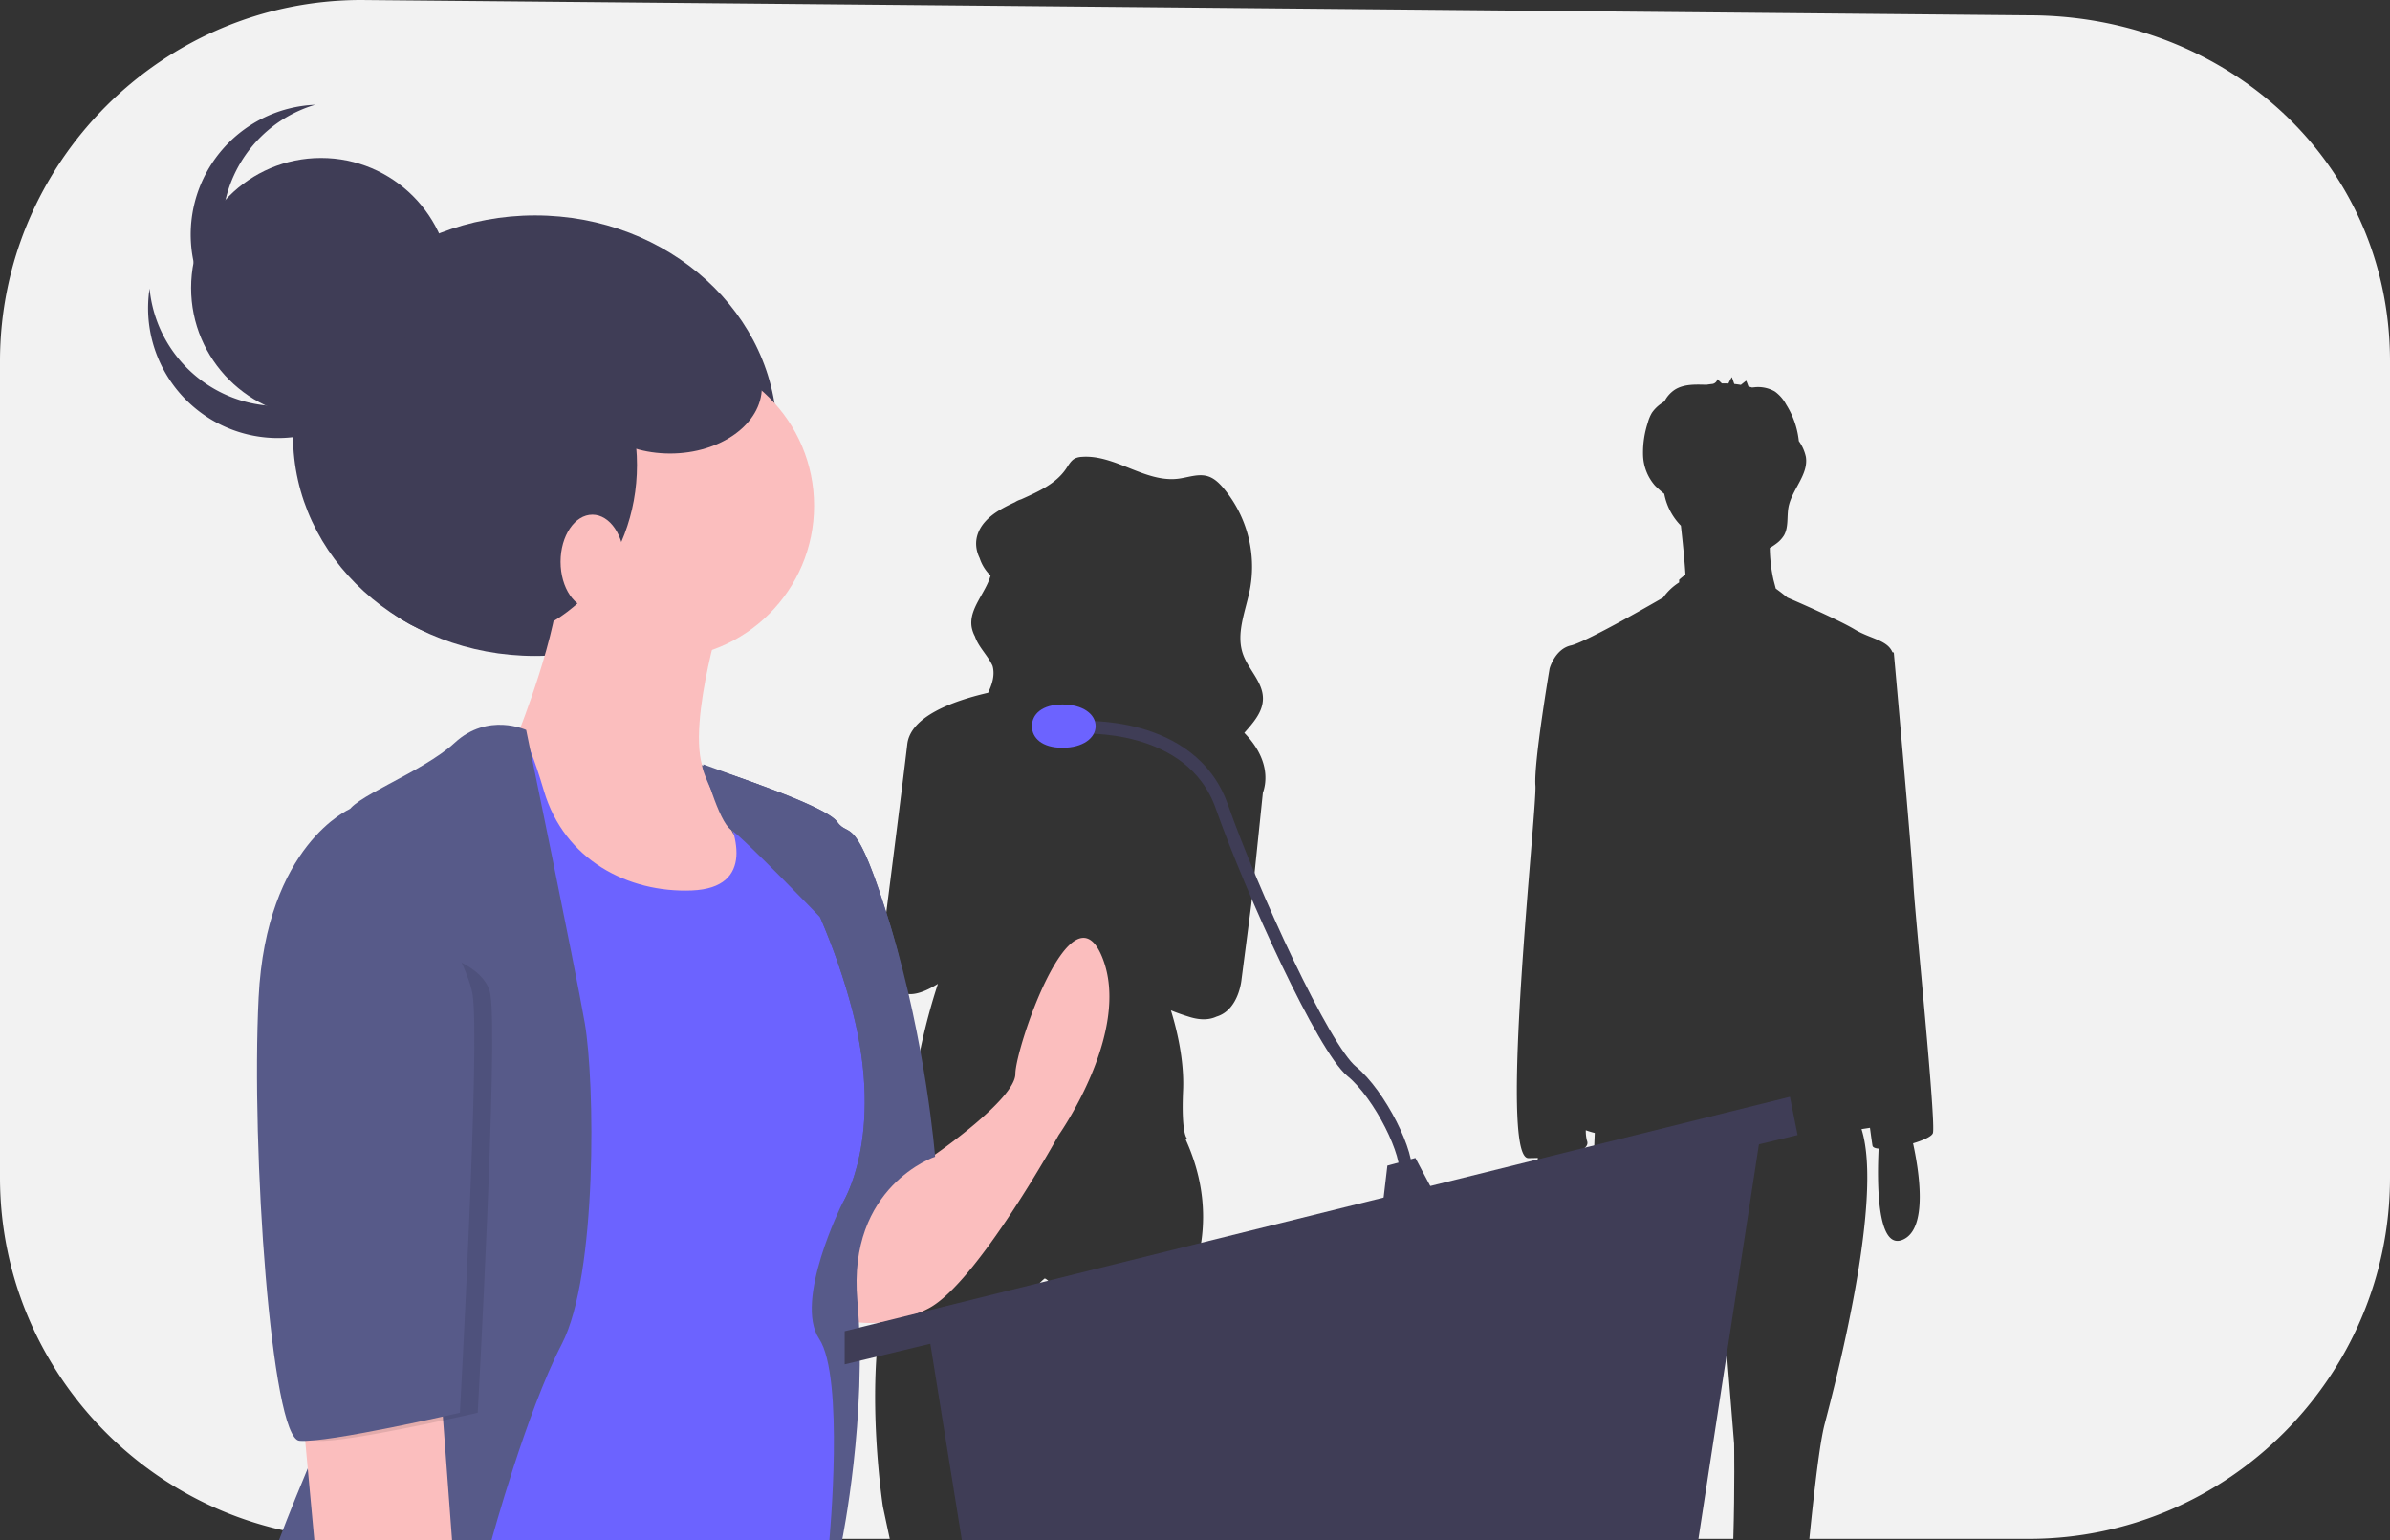 <svg xmlns="http://www.w3.org/2000/svg" width="938" height="604.5" viewBox="0 0 938 604.5">
  <rect x="0" y="0" width="938" height="604.5" fill="#333333" stroke="none"/>
  <g id="Group_85" data-name="Group 85" transform="translate(-20175.18 -1141)">
    <path id="Path_841" data-name="Path 841" d="M811.584,714.656l-4.874-60.576-13.925,64.057s.184,16.161.645,33.863h17.84C811.872,731.764,811.584,714.656,811.584,714.656Z" transform="translate(20044.18 993)" fill="#f2f2f2"/>
    <path id="Path_842" data-name="Path 842" d="M560.99,736.2a123.332,123.332,0,0,1-2.9-17.221l-1.949-20.955c-.82-5.739-1.662-10.8-2.509-15.259-6.208-31.823-12.616-32.973-12.616-32.973-.275.211-.543.444-.818.685a20.646,20.646,0,0,0-2.1,2.214c-10.207,12.972-17.131,46.618-20.768,68.938-2.009,12.329-3.01,21.2-3.01,21.2s.91,3.779,2.15,9.17h46.575A82.808,82.808,0,0,0,560.99,736.2Z" transform="translate(20044.18 993)" fill="#f2f2f2"/>
    <g id="Group_84" data-name="Group 84">
      <path id="Path_843" data-name="Path 843" d="M927.22,154,272.78,148C194.8,148,131,211.8,131,289.78V610.22C131,688.2,194.8,752,272.78,752H480.2l-2.677-12.6s-6.885-44.427,0-79.065a260.041,260.041,0,0,0,4.567-32.929,198.378,198.378,0,0,1,6.1-36.972c.182-.7.386-1.391.576-2.088-1.679-.457-2.45-.822-2.061-1.052,1.076-.635,1.667-2.581,1.962-5.05A241.717,241.717,0,0,1,499.1,534.147c-6.957,4.367-11.576,4.831-14.6,3.139-10.625-2.9-6.214-26.8-6.214-26.8s6.6-51.69,8.8-70.406c1.261-10.758,17.419-16.854,31.723-20.164,1.507-3.233,2.593-6.49,1.9-9.908-.046-.23-.113-.453-.174-.677-1.819-4.04-5.516-7.363-6.9-11.546a12.181,12.181,0,0,1-1.283-3.6c-1.229-7.172,5.478-13.368,7.411-20.265a16.7,16.7,0,0,1-4.288-6.876c-2.947-6.043-1.51-13.3,7.952-18.9,1.889-1.118,3.891-2.105,5.924-3.052a9.213,9.213,0,0,1,2.405-1.1c6.77-3.062,13.575-6.026,17.627-11.988,1.043-1.536,1.959-3.317,3.647-4.124a7.035,7.035,0,0,1,2.511-.562c13.045-1,24.858,10.185,37.841,8.582,3.933-.486,7.948-2.139,11.723-.949,2.481.782,4.417,2.688,6.084,4.658a48.006,48.006,0,0,1,10.41,39.529c-1.646,8.553-5.649,17.368-2.765,25.6,2.12,6.046,7.794,10.954,7.835,17.35.033,5.263-3.7,9.463-7.312,13.558q.7.72,1.372,1.479c8.821,10.05,7.154,18.628,5.91,22.062v0L622.1,502.956l-3.825,29.367s-.946,12.052-9.854,14.7c-2.6,1.2-5.995,1.517-10.464.157-2.9-.883-5.343-1.764-7.417-2.622,1.96,6.26,5.334,19.04,4.786,31.444-.765,17.319,1.53,18.825,1.53,18.825a3.1,3.1,0,0,1-.487.481c9.087,20.076,9.17,40.674-.278,61.265-10.71,23.343.765,77.559.765,77.559s.817,8.457,1.184,17.872H762.333c-2.613-24.923-5.752-49.873-7.147-52.662-2.3-4.6.62-80.345,1.71-106.656-.484-.123-.957-.247-1.4-.375-.776-.223-1.475-.455-2.12-.693a15.456,15.456,0,0,0,.421,3.979c.967,2.256-1.352,3.915-5.293,5.046,2.292,11.186,5.123,32-4.455,36.034-9.853,4.149-10.05-21.052-9.509-34.187-1.243.046-2.489.07-3.72.07-11.837,0,3.481-137.166,2.785-146.217s5.57-45.954,5.57-45.954,2.089-7.659,8.355-9.052,36.206-18.8,36.206-18.8A22.361,22.361,0,0,1,790,376.6v-1.03a22.961,22.961,0,0,1,2.485-2.011c-.365-6.084-1.188-13.932-1.788-19.235a24.3,24.3,0,0,1-6.533-12.5,38.355,38.355,0,0,1-3.646-3.239,19,19,0,0,1-4.67-11.856,37.463,37.463,0,0,1,1.857-12.8,15.325,15.325,0,0,1,1.613-3.909,14.147,14.147,0,0,1,3.645-3.614c.423-.314.859-.607,1.294-.9a12.2,12.2,0,0,1,3.94-4.472c3.554-2.333,8.127-2.143,12.377-2.037.063,0,.128,0,.192,0q1.182-.19,2.373-.315a2.434,2.434,0,0,0,1.9-1.865l1.726,1.658q1.295-.019,2.588.044A18.5,18.5,0,0,1,810.7,296l.946,2.7c.866.092,1.729.208,2.588.357l2.03-1.613c.15-.119.689,1.643.961,2.247.466.12.93.247,1.391.389.719-.033,1.518-.168,1.963-.16a13.129,13.129,0,0,1,7,1.745,15.027,15.027,0,0,1,4.448,5.133,33.253,33.253,0,0,1,4.964,14.322,16.6,16.6,0,0,1,2.754,6.155c1.149,6.989-5.493,12.83-6.809,19.79-.7,3.713.1,7.825-1.792,11.1a11.59,11.59,0,0,1-3.19,3.344,24.078,24.078,0,0,1-2.357,1.552,60.511,60.511,0,0,0,1.441,12.515l.9,3.435c1.393,1,2.9,2.165,4.545,3.528,0,0,19.5,8.355,26.458,12.533,6.121,3.673,12.776,4.121,14.769,8.905l.549.146s6.963,77.286,7.659,90.515,9.052,94.693,7.659,98.174c-.516,1.288-3.8,2.767-7.764,3.943,2.314,10.574,6.049,33.572-4.073,37.833-10.261,4.321-10.05-23.193-9.438-35.756-1.369-.124-2.265-.482-2.4-1.146-.113-.566-.476-3.122-1-7.02-.867.135-1.767.274-2.724.42l-.59.089c8.828,27.768-10.723,101.412-14.484,115.827-1.965,7.533-4.084,26.157-5.995,45H927.22C1005.2,752,1069,688.2,1069,610.22V289.78C1069,211.8,1005.2,154,927.22,154Z" transform="translate(20044.18 993)" fill="#f2f2f2"/>
    </g>
    <ellipse id="Ellipse_179" data-name="Ellipse 179" cx="95" cy="86.45" rx="95" ry="86.45" transform="translate(20290.18 1225.55)" fill="#3f3d56"/>
    <path id="Path_844" data-name="Path 844" d="M497.5,599.5h0s32-22,32-32,22-75,34-46-17,70-17,70-32,58-51,68-35,4-35,4v-27l18.282-27.057A22.591,22.591,0,0,1,497.5,599.5Z" transform="translate(20044.18 995)" fill="#fbbebe"/>
    <path id="Path_845" data-name="Path 845" d="M406.544,446.336S454.5,461.5,459.5,468.5s7-5,21,41S498,600,498,600s-34.5,11.5-30.5,56.5-6,94-6,94H449.016l-27.516-85,33-129S407.587,457.173,406.544,446.336Z" transform="translate(20044.18 995)" fill="#575a89"/>
    <circle id="Ellipse_180" data-name="Ellipse 180" cx="60" cy="60" r="60" transform="translate(20374.68 1279.5)" fill="#fbbebe"/>
    <path id="Path_846" data-name="Path 846" d="M413.5,389.5s-17,56-2,64,32,44,32,44l-26,29h-60l-27-30-11-51,15-12s16-40,16-61S413.5,389.5,413.5,389.5Z" transform="translate(20044.18 995)" fill="#fbbebe"/>
    <path id="Path_847" data-name="Path 847" d="M418.5,451.5s-12-3-5,9,14,34-11,35-50-12-58-39-11-25-14-24-35,34-35,34l11,62,4,222h146s6-64-4-79,9-53,9-53,17-26,4-76S423.5,451.5,418.5,451.5Z" transform="translate(20044.18 995)" fill="#6c63ff"/>
    <path id="Path_848" data-name="Path 848" d="M337.5,432.5s-15-7-28,5-42,22-42,28,25,177,8,207-35,78-35,78h83.413s13.587-50,27.587-77,13-103,9-126S337.5,432.5,337.5,432.5Z" transform="translate(20044.18 995)" fill="#575a89"/>
    <path id="Path_849" data-name="Path 849" d="M118.5,549.5l4.87,53h54.047l-4.917-66Z" transform="translate(20175.18 1143)" fill="#fbbebe"/>
    <path id="Path_850" data-name="Path 850" d="M364.5,521.5l13,81h289l25-163Z" transform="translate(20175.18 1143)" fill="#3f3d56"/>
    <path id="Path_851" data-name="Path 851" d="M702.5,428.5l3,15-374,90v-13Z" transform="translate(20175.18 1143)" fill="#3f3d56"/>
    <path id="Path_852" data-name="Path 852" d="M544.5,455.5l-2,17,22-3-9-17Z" transform="translate(20175.18 1143)" fill="#3f3d56"/>
    <path id="Path_853" data-name="Path 853" d="M554.5,431.5s44-3,56,31,40,95,51,104,23,33,21,41" transform="translate(20044.18 995)" fill="none" stroke="#3f3d56" stroke-miterlimit="10" stroke-width="5"/>
    <path id="Path_854" data-name="Path 854" d="M561,431c0,4.694-4.992,8.5-13,8.5s-12-3.806-12-8.5,3.992-8.5,12-8.5S561,426.306,561,431Z" transform="translate(20044.18 995)" fill="#6c63ff"/>
    <path id="Path_855" data-name="Path 855" d="M487,587s7.5-31.5-6.5-77.5-16-34-21-41-52.956-22.164-52.956-22.164c.343,3.561,5.639,14.517,12.6,27.623A53.194,53.194,0,0,0,413.5,460.5c-7-12,5-9,5-9,5,0,34,41,47,91s-4,76-4,76Z" transform="translate(20044.18 995)" fill="#575a89"/>
    <path id="Path_856" data-name="Path 856" d="M407,446s5.92,22.458,10.96,25.729,34.93,34.325,34.93,34.325L449,481l-16-24-4.256-3.088Z" transform="translate(20044.18 995)" fill="#575a89"/>
    <path id="Path_857" data-name="Path 857" d="M274,515l1.394-51.5s-32.894,14-35.894,74,5,173,16,174,63-11,63-11,8-145,5-164S274,515,274,515Z" transform="translate(20044.18 995)" opacity="0.1"/>
    <path id="Path_858" data-name="Path 858" d="M276.5,463.5h-8.106s-32.894,14-35.894,74,5,173,16,174,63-11,63-11,8-145,5-164S276.5,463.5,276.5,463.5Z" transform="translate(20044.18 995)" fill="#575a89"/>
    <ellipse id="Ellipse_181" data-name="Ellipse 181" cx="62" cy="69.5" rx="62" ry="69.5" transform="translate(20301.18 1254)" fill="#3f3d56"/>
    <ellipse id="Ellipse_182" data-name="Ellipse 182" cx="12.5" cy="18.5" rx="12.5" ry="18.5" transform="translate(20395.18 1343)" fill="#fbbebe"/>
    <circle id="Ellipse_183" data-name="Ellipse 183" cx="51" cy="51" r="51" transform="translate(20250.18 1203)" fill="#3f3d56"/>
    <path id="Path_859" data-name="Path 859" d="M263.592,299.857A51,51,0,0,1,189.7,259.244a50.995,50.995,0,1,0,101.176,2.839A50.921,50.921,0,0,1,263.592,299.857Z" transform="translate(20044.18 995)" fill="#3f3d56"/>
    <path id="Path_860" data-name="Path 860" d="M229.021,267.43A51,51,0,0,1,254.7,187.118a50.994,50.994,0,1,0,16.625,99.841,50.921,50.921,0,0,1-42.307-19.529Z" transform="translate(20044.18 995)" fill="#3f3d56"/>
    <ellipse id="Ellipse_184" data-name="Ellipse 184" cx="36" cy="26" rx="36" ry="26" transform="translate(20402.18 1267)" fill="#3f3d56"/>
  </g>
</svg>
